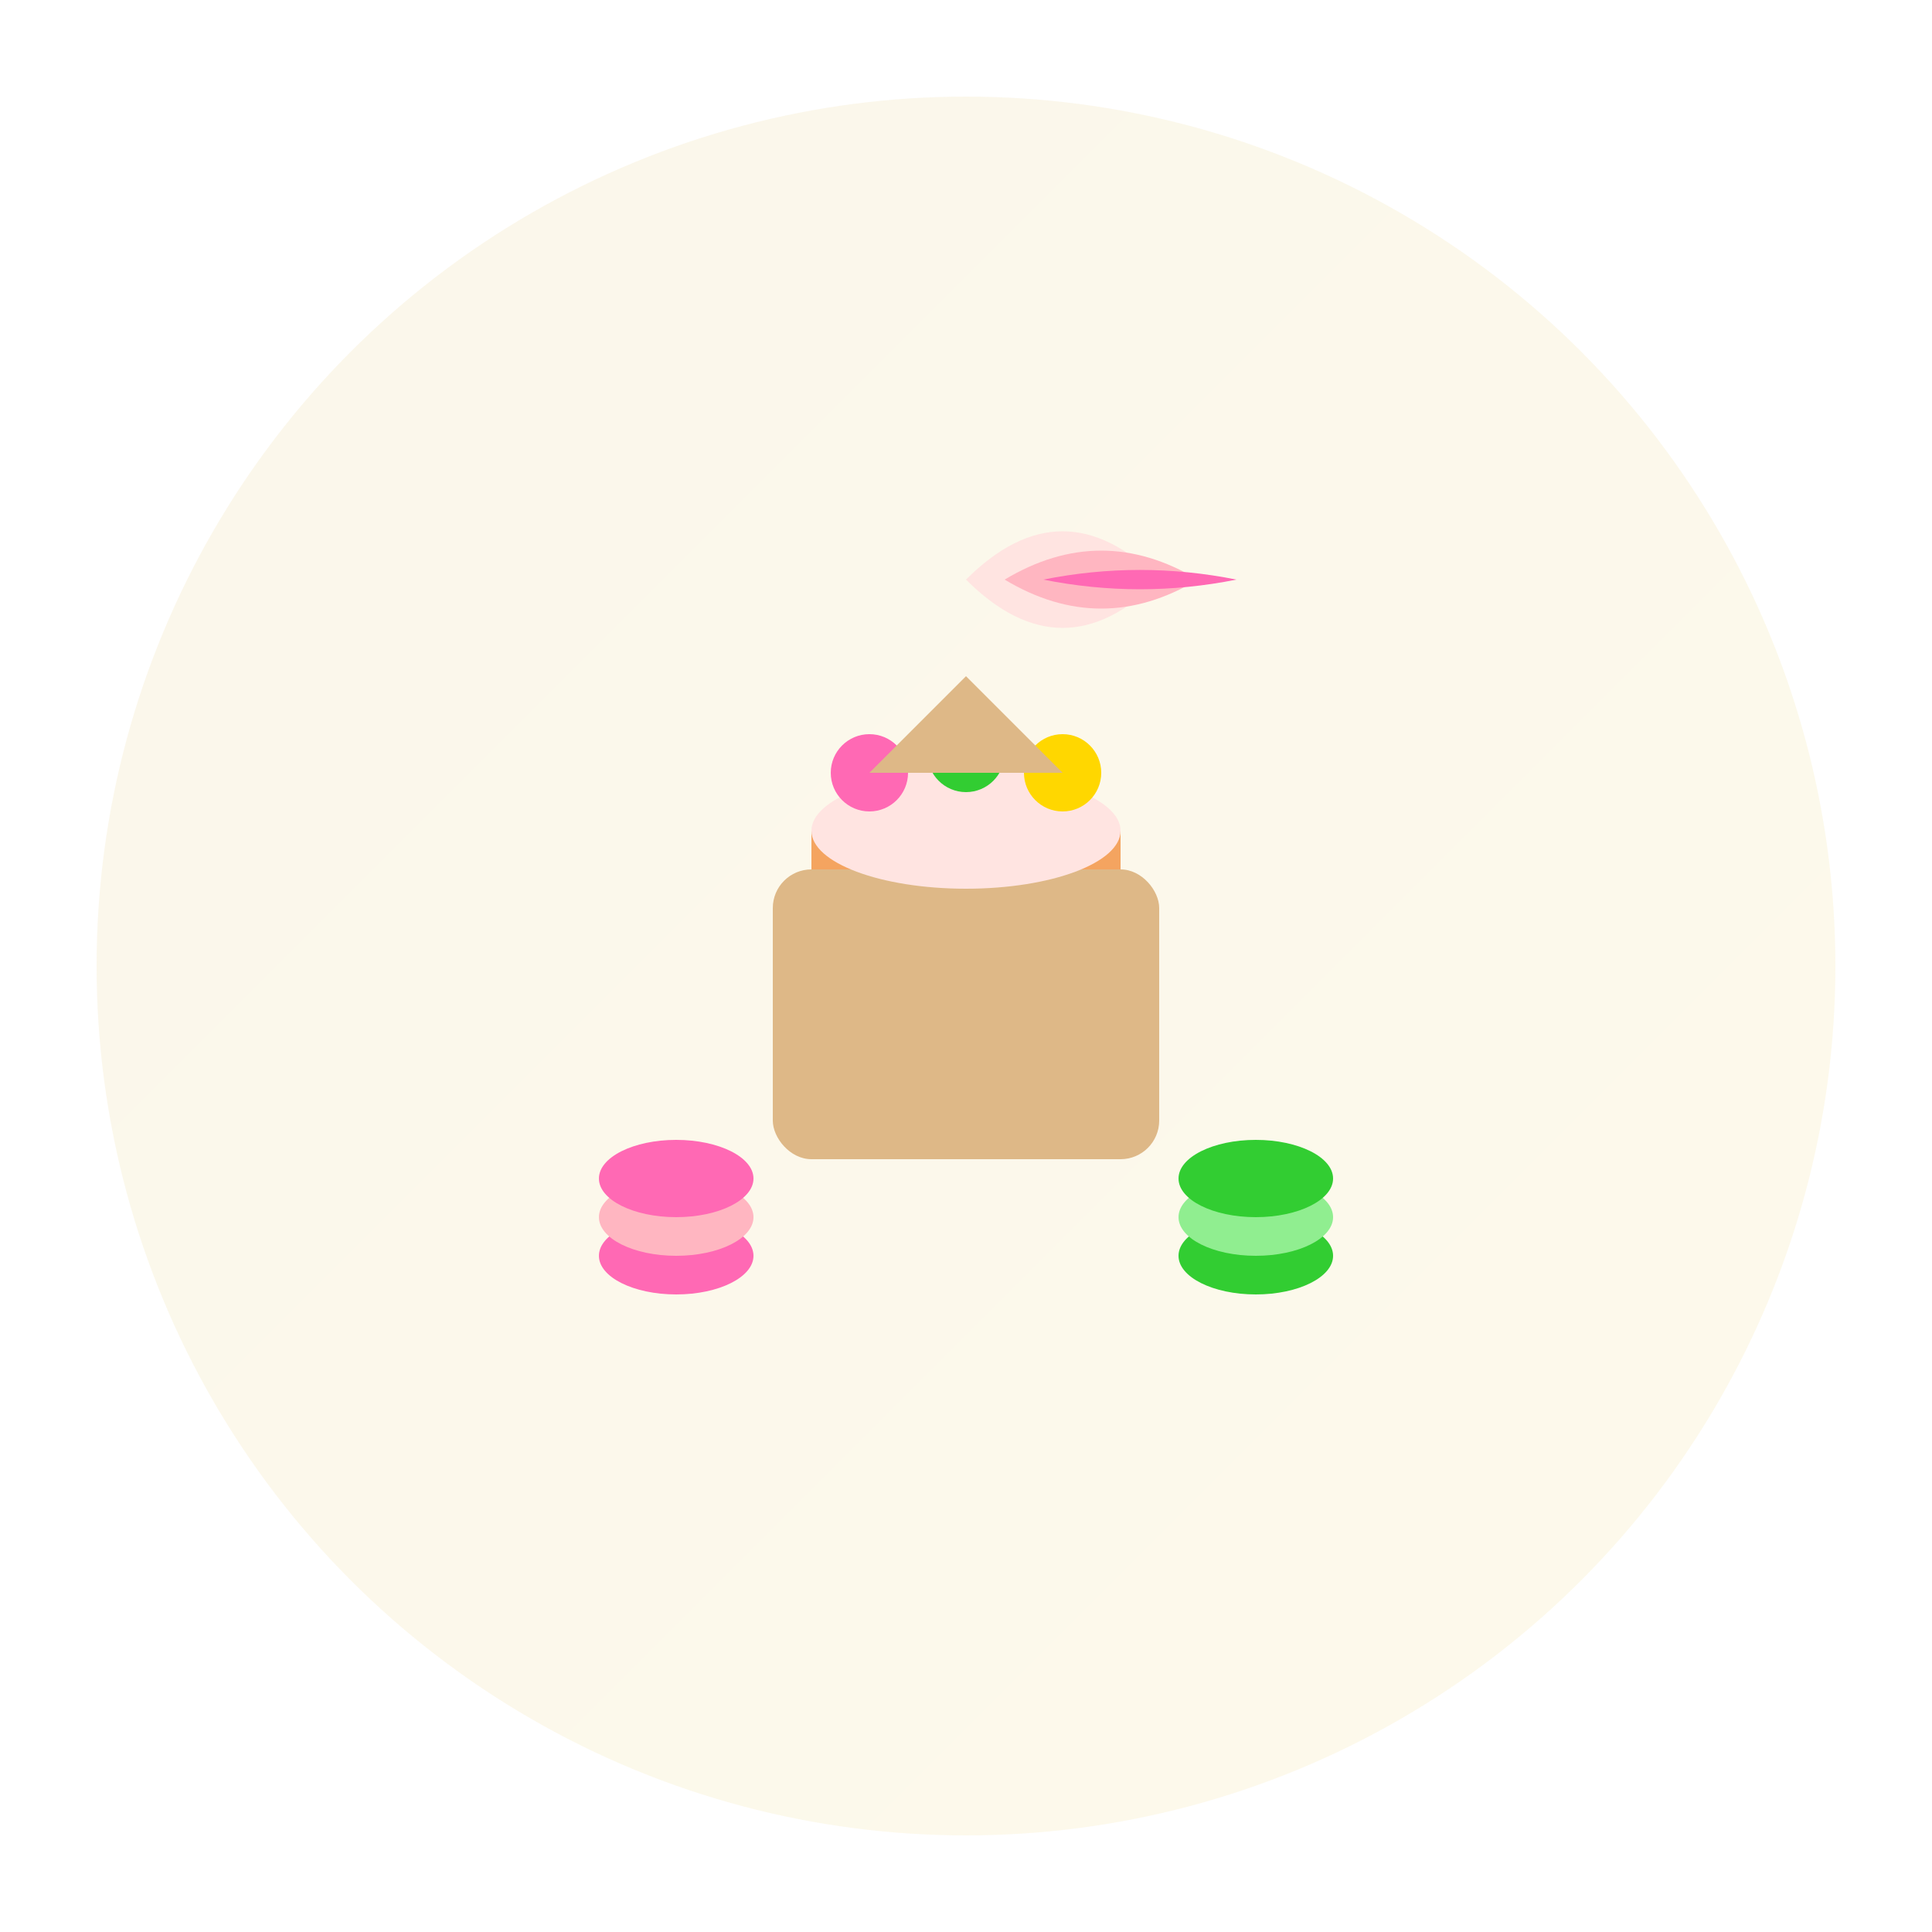 <svg xmlns="http://www.w3.org/2000/svg" viewBox="0 0 100 100" fill="none">
  <defs>
    <linearGradient id="dessertGrad" x1="0%" y1="0%" x2="100%" y2="100%">
      <stop offset="0%" style="stop-color:#d4af37;stop-opacity:1" />
      <stop offset="100%" style="stop-color:#f4d03f;stop-opacity:1" />
    </linearGradient>
  </defs>
  
  <!-- 背景圆形 -->
  <circle cx="50" cy="50" r="45" fill="url(#dessertGrad)" opacity="0.1"/>
  
  <!-- 甜品 -->
  <g transform="translate(15, 15)">
    <!-- 蛋糕 -->
    <rect x="25" y="30" width="20" height="15" fill="#DEB887" rx="2"/>
    <rect x="27" y="28" width="16" height="2" fill="#F4A460"/>
    <rect x="29" y="26" width="12" height="2" fill="#F4A460"/>
    
    <!-- 奶油 -->
    <ellipse cx="35" cy="28" rx="8" ry="3" fill="#FFE4E1"/>
    <ellipse cx="35" cy="26" rx="6" ry="2" fill="#FFE4E1"/>
    
    <!-- 装饰 -->
    <circle cx="30" cy="25" r="2" fill="#FF69B4"/>
    <circle cx="35" cy="24" r="2" fill="#32CD32"/>
    <circle cx="40" cy="25" r="2" fill="#FFD700"/>
    
    <!-- 马卡龙 -->
    <ellipse cx="20" cy="50" rx="4" ry="2" fill="#FF69B4"/>
    <ellipse cx="20" cy="48" rx="4" ry="2" fill="#FFB6C1"/>
    <ellipse cx="20" cy="46" rx="4" ry="2" fill="#FF69B4"/>
    
    <ellipse cx="50" cy="50" rx="4" ry="2" fill="#32CD32"/>
    <ellipse cx="50" cy="48" rx="4" ry="2" fill="#90EE90"/>
    <ellipse cx="50" cy="46" rx="4" ry="2" fill="#32CD32"/>
    
    <!-- 冰淇淋 -->
    <path d="M35 15 Q40 10 45 15 Q40 20 35 15" fill="#FFE4E1"/>
    <path d="M37 15 Q42 12 47 15 Q42 18 37 15" fill="#FFB6C1"/>
    <path d="M39 15 Q44 14 49 15 Q44 16 39 15" fill="#FF69B4"/>
    
    <!-- 甜筒 -->
    <path d="M35 20 L40 25 L30 25 Z" fill="#DEB887"/>
  </g>
</svg>

